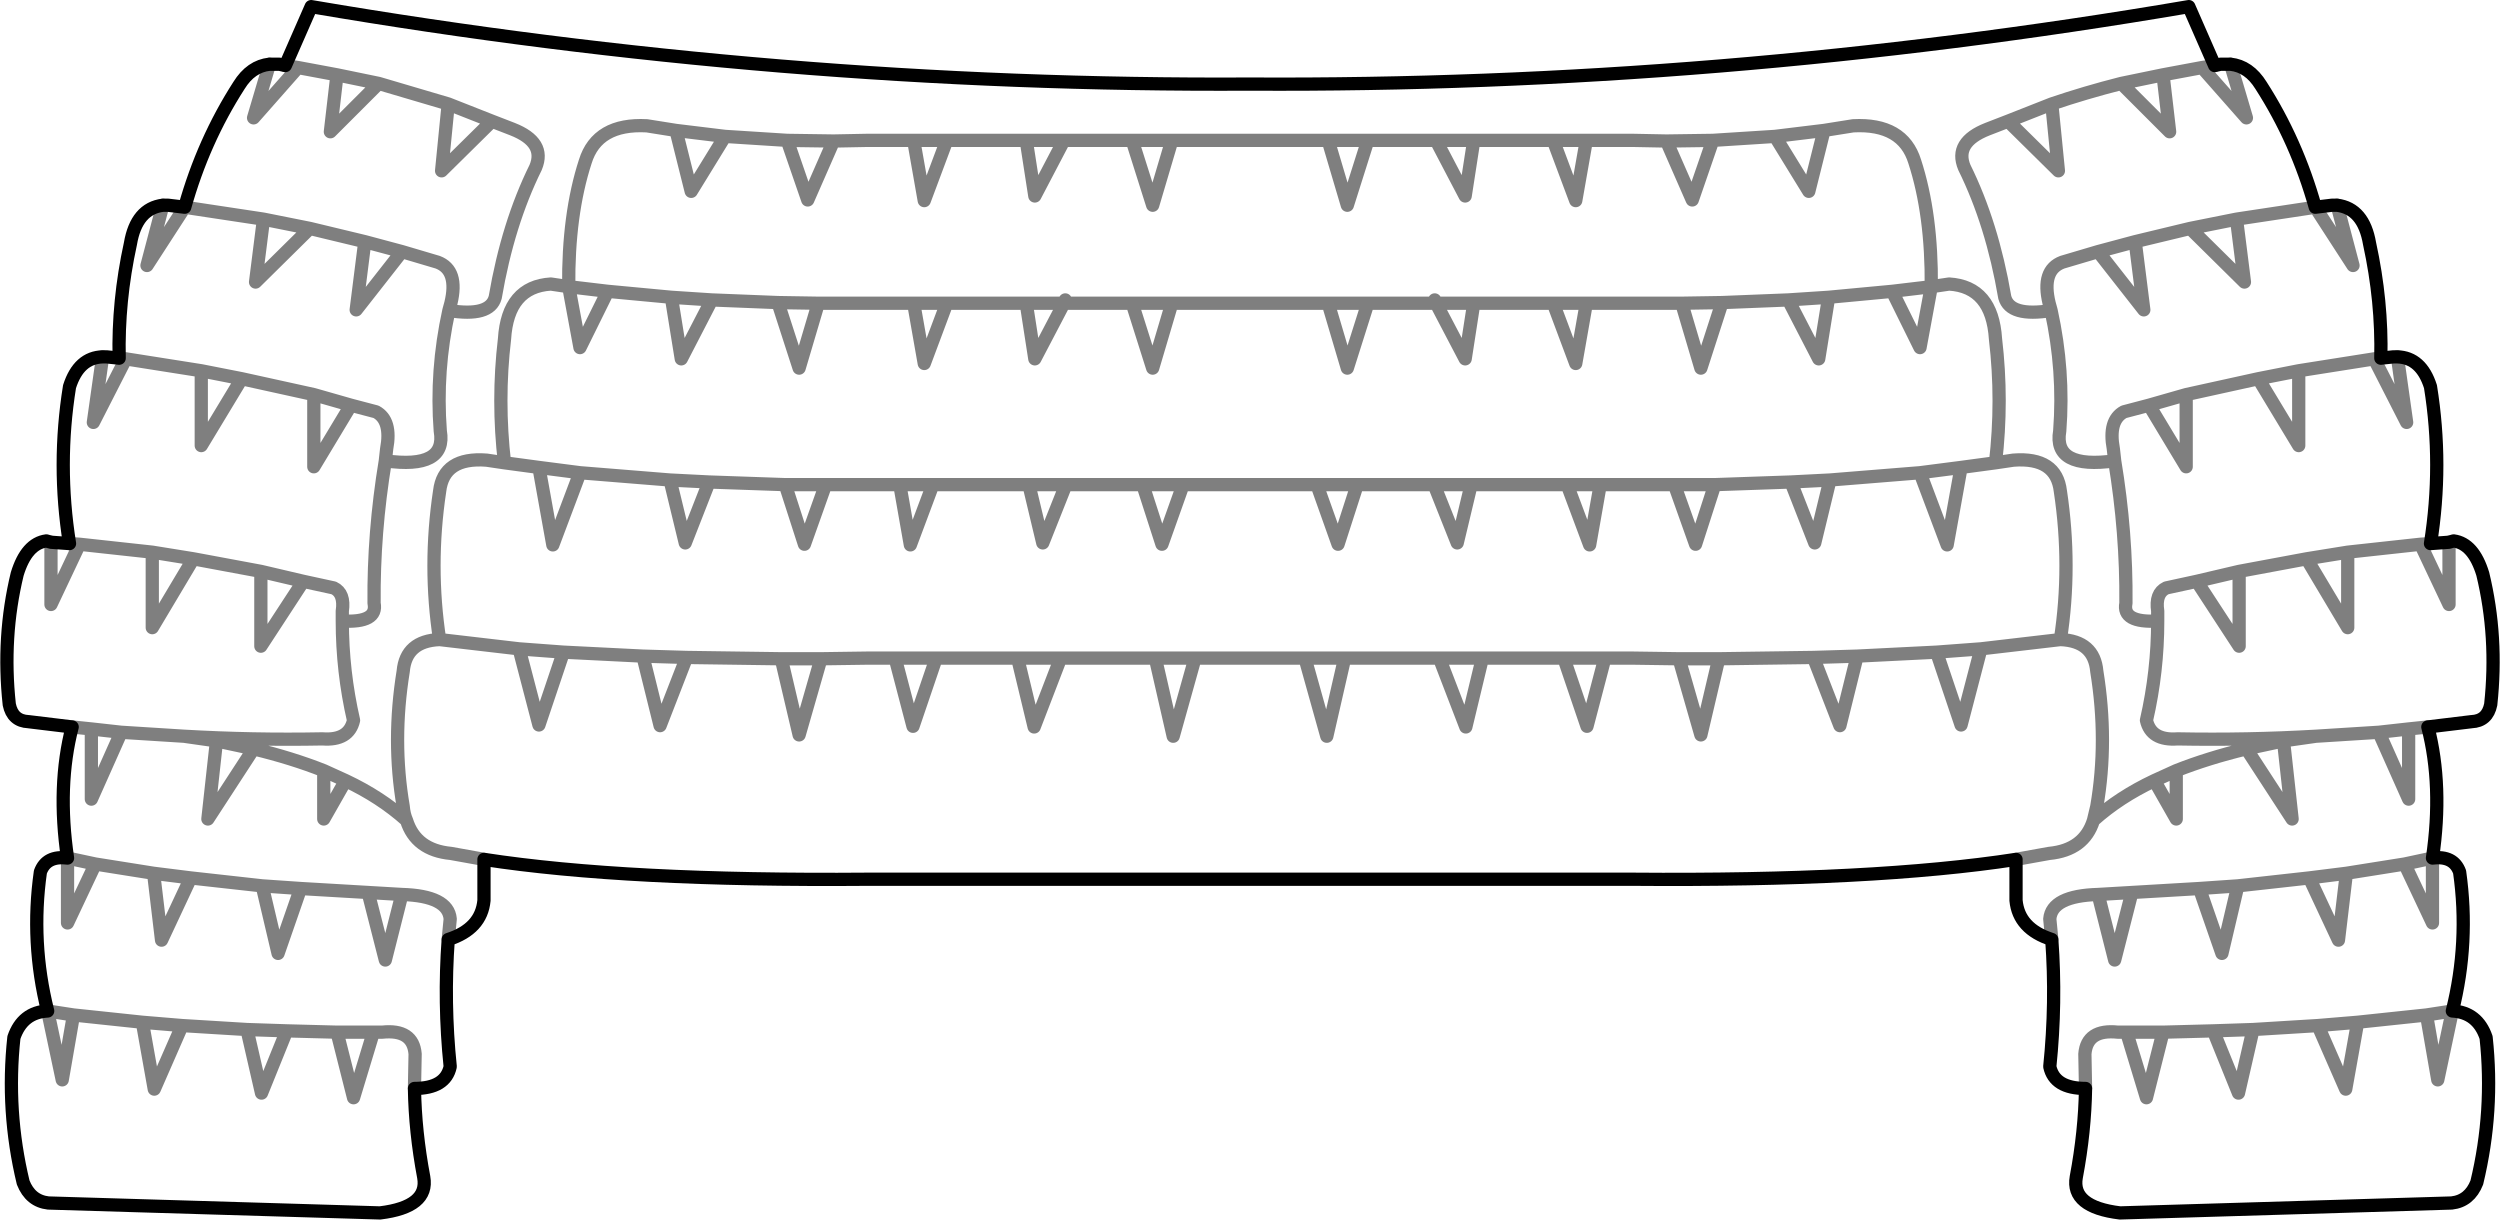 <?xml version="1.0" encoding="UTF-8" standalone="no"?>
<svg xmlns:xlink="http://www.w3.org/1999/xlink" height="92.4px" width="188.8px" xmlns="http://www.w3.org/2000/svg">
  <g transform="matrix(1.0, 0.0, 0.0, 1.0, -305.5, -347.45)">
    <path d="M327.05 352.4 L328.0 352.55 330.95 353.1 334.1 353.75 339.35 355.3 342.65 356.6 344.2 357.2 Q346.75 358.2 345.95 360.1 343.85 364.35 342.9 369.9 342.5 371.4 339.4 370.9 338.4 375.45 338.75 380.0 339.25 382.9 334.6 382.25 333.7 387.7 333.75 393.0 334.05 394.5 331.35 394.35 331.35 398.15 332.2 401.85 331.85 403.4 329.85 403.25 324.6 403.35 319.4 403.05 L321.85 403.4 324.65 404.0 Q327.55 404.7 329.95 405.65 L331.6 406.4 Q334.25 407.65 336.2 409.4 336.0 408.95 335.95 408.35 335.1 403.4 335.95 398.15 336.15 395.85 338.7 395.75 337.85 390.2 338.7 384.55 339.0 381.95 342.25 382.2 L343.6 382.4 Q343.05 377.7 343.6 373.05 343.85 369.1 347.1 368.9 L348.45 369.1 Q348.4 363.65 349.7 359.65 350.6 356.75 354.35 356.95 L356.55 357.3 360.25 357.75 364.95 358.05 368.45 358.1 371.0 358.05 374.5 358.05 377.0 358.05 383.0 358.05 385.85 358.05 391.0 358.05 394.0 358.05 405.8 358.05 408.8 358.05 413.95 358.05 416.8 358.05 422.8 358.05 425.3 358.05 428.8 358.05 431.35 358.1 434.85 358.05 439.55 357.75 443.25 357.3 445.45 356.95 Q449.2 356.75 450.1 359.65 451.4 363.65 451.35 369.1 L452.7 368.9 Q455.95 369.1 456.2 373.05 456.75 377.7 456.2 382.4 L457.55 382.2 Q460.8 381.95 461.1 384.55 461.95 390.2 461.1 395.75 463.65 395.85 463.85 398.15 464.7 403.4 463.85 408.35 L463.6 409.4 Q465.55 407.65 468.2 406.4 L469.85 405.65 Q472.25 404.7 475.15 404.0 L477.95 403.4 480.4 403.05 Q475.2 403.35 469.95 403.25 467.95 403.4 467.6 401.85 468.45 398.15 468.45 394.35 465.75 394.5 466.05 393.0 466.1 387.7 465.2 382.25 460.55 382.9 461.05 380.0 461.4 375.45 460.4 370.9 457.3 371.4 456.9 369.9 455.95 364.35 453.85 360.1 453.05 358.2 455.6 357.2 L457.15 356.6 460.45 355.3 Q462.95 354.45 465.7 353.75 L468.85 353.1 471.8 352.55 472.75 352.4 M325.85 352.3 L324.65 356.35 328.0 352.55 M348.45 369.1 L351.4 369.45 356.2 369.9 359.25 370.1 364.25 370.3 367.3 370.35 371.0 370.35 374.5 370.35 377.0 370.35 383.0 370.35 385.85 370.35 385.95 370.1 M360.25 357.75 L357.7 361.9 356.55 357.3 M330.95 353.1 L330.45 357.4 334.1 353.75 M339.4 370.9 L339.55 370.35 Q340.15 367.85 338.55 367.25 L335.85 366.45 332.4 370.85 333.05 365.7 328.9 364.7 324.8 368.75 325.4 364.0 319.45 363.1 316.6 367.5 317.8 362.95 M314.5 374.5 L315.0 374.55 320.7 375.45 323.75 376.05 329.2 377.25 332.0 378.05 333.9 378.55 Q335.1 379.2 334.7 381.35 L334.6 382.25 M328.9 364.7 L325.4 364.0 M335.85 366.45 L333.05 365.7 M339.35 355.3 L338.85 360.35 342.65 356.6 M329.2 377.25 L329.2 382.7 332.0 378.05 M325.2 390.6 L325.2 396.25 328.4 391.35 325.2 390.6 320.1 389.65 317.0 394.85 317.0 389.15 311.5 388.55 309.35 393.1 309.35 388.4 M310.95 402.35 L312.4 402.5 314.65 402.75 319.4 403.05 M331.35 394.35 L331.35 393.6 Q331.55 392.25 330.7 391.85 L328.4 391.35 M456.2 382.4 L453.6 382.75 452.55 388.6 450.5 383.15 443.7 383.7 442.55 388.45 440.75 383.85 435.0 384.05 433.55 388.55 431.95 384.05 428.8 384.05 426.35 384.05 425.55 388.6 423.85 384.05 416.6 384.05 415.55 388.45 413.8 384.05 408.0 384.05 406.55 388.55 404.95 384.05 394.85 384.05 393.25 388.55 391.8 384.05 386.0 384.05 384.25 388.45 383.2 384.05 375.95 384.05 374.25 388.6 373.45 384.05 371.0 384.05 367.85 384.05 366.25 388.55 364.8 384.05 359.05 383.85 357.25 388.45 356.1 383.7 349.3 383.15 347.25 388.6 346.2 382.75 343.6 382.4 M356.1 383.7 L359.05 383.85 M349.3 383.15 L346.2 382.75 M359.25 370.1 L356.95 374.55 356.2 369.9 M351.4 369.45 L349.3 373.7 348.45 369.1 M394.0 358.05 L392.55 362.95 391.0 358.05 M385.85 370.35 L391.0 370.35 394.0 370.35 405.8 370.35 408.8 370.35 413.95 370.35 413.85 370.1 M383.0 358.05 L383.65 362.25 385.85 358.05 M364.95 358.05 L366.5 362.55 368.45 358.1 M374.5 358.05 L375.3 362.6 377.0 358.05 M367.85 384.05 L364.8 384.05 M375.95 384.05 L373.45 384.05 M394.85 384.05 L391.8 384.05 M386.0 384.05 L383.2 384.05 M391.0 370.35 L392.55 375.25 394.0 370.35 M364.25 370.3 L365.85 375.25 367.3 370.35 M374.5 370.35 L375.3 374.9 377.0 370.35 M383.0 370.35 L383.65 374.55 385.85 370.35 M413.95 370.35 L416.8 370.35 422.8 370.35 425.3 370.35 428.8 370.35 432.5 370.35 435.55 370.3 440.55 370.1 443.6 369.9 448.4 369.45 451.35 369.1 450.5 373.7 448.4 369.45 M443.25 357.3 L442.1 361.9 439.55 357.75 M434.85 358.05 L433.3 362.55 431.35 358.1 M405.8 358.05 L407.25 362.95 408.8 358.05 M413.95 358.05 L416.15 362.25 416.8 358.05 M422.8 358.05 L424.5 362.6 425.3 358.05 M416.6 384.05 L413.8 384.05 M435.0 384.05 L431.95 384.05 M443.7 383.7 L440.75 383.85 M426.35 384.05 L423.85 384.05 M440.55 370.1 L442.85 374.55 443.6 369.9 M432.5 370.35 L433.95 375.25 435.55 370.3 M405.8 370.35 L407.25 375.25 408.8 370.35 M413.95 370.35 L416.15 374.55 416.8 370.35 M422.8 370.35 L424.5 374.9 425.3 370.35 M471.8 352.55 L475.15 356.35 473.95 352.3 M465.7 353.75 L469.35 357.4 468.85 353.1 M482.0 362.95 L483.2 367.5 480.35 363.1 474.4 364.0 475.0 368.75 470.9 364.7 466.75 365.7 467.4 370.85 463.95 366.45 461.25 367.25 Q459.65 367.85 460.25 370.35 L460.4 370.9 M474.4 364.0 L470.9 364.7 M457.15 356.6 L460.95 360.35 460.45 355.3 M486.55 374.4 L487.25 379.35 484.8 374.55 479.1 375.45 479.1 381.1 476.05 376.05 470.6 377.25 470.6 382.7 467.8 378.05 465.9 378.55 Q464.7 379.2 465.1 381.35 L465.2 382.25 M453.6 382.75 L450.5 383.15 M485.3 374.5 L484.8 374.55 M479.1 375.45 L476.05 376.05 M470.6 377.25 L467.8 378.05 M468.45 394.35 L468.45 393.6 Q468.25 392.25 469.1 391.85 L471.4 391.35 474.6 390.6 479.7 389.65 482.8 389.15 488.3 388.55 489.05 388.5 M482.8 389.15 L482.8 394.85 479.7 389.65 M466.75 365.7 L463.95 366.45 M408.0 384.05 L404.95 384.05 M490.45 388.4 L490.45 393.1 488.3 388.55 M320.7 375.45 L320.7 381.1 323.75 376.05 M313.25 374.4 L312.55 379.35 315.0 374.55 M311.5 388.55 L310.75 388.5 M320.1 389.65 L317.0 389.15 M312.4 402.5 L312.4 407.8 314.65 402.75 M339.35 418.4 L339.5 416.85 Q339.35 415.1 335.85 415.0 L334.6 419.95 333.3 414.85 328.2 414.55 326.5 419.45 325.3 414.35 319.9 413.75 317.7 418.45 317.1 413.4 312.7 412.7 310.6 417.15 310.6 412.25 312.7 412.7 M317.1 413.4 L319.9 413.75 M321.85 403.4 L321.2 409.3 324.65 404.0 M336.8 429.65 L336.85 427.05 Q336.7 425.15 334.35 425.4 L333.7 425.4 332.2 430.35 330.95 425.4 327.15 425.3 325.25 430.0 324.15 425.2 319.25 424.9 317.15 429.7 316.25 424.65 311.05 424.1 310.2 429.0 309.1 423.8 311.05 424.1 M316.25 424.65 L319.25 424.9 M488.85 402.35 L487.4 402.5 487.4 407.8 485.15 402.75 480.4 403.05 M487.1 412.7 L489.2 417.15 489.2 412.25 487.1 412.7 482.7 413.4 482.1 418.45 479.9 413.75 474.5 414.35 473.3 419.45 471.6 414.55 466.5 414.85 465.2 419.95 463.95 415.0 Q460.45 415.1 460.3 416.85 L460.45 418.4 M490.7 423.8 L488.75 424.1 489.6 429.0 490.7 423.8 M474.5 414.35 L471.6 414.55 M482.7 413.4 L479.9 413.75 M468.2 406.4 L469.85 409.3 469.85 405.65 M475.15 404.0 L478.6 409.3 477.95 403.4 M461.1 395.75 L455.1 396.45 453.6 402.2 451.75 396.7 445.75 397.0 444.45 402.25 442.45 397.1 435.3 397.2 433.95 402.95 432.3 397.2 428.8 397.15 426.7 397.15 425.35 402.3 423.6 397.15 417.45 397.15 416.2 402.35 414.2 397.15 407.05 397.15 405.7 403.05 404.05 397.15 395.75 397.15 394.1 403.05 392.75 397.15 385.6 397.15 383.6 402.35 382.35 397.15 376.2 397.15 374.45 402.3 373.1 397.15 371.0 397.15 367.5 397.2 365.85 402.95 364.5 397.2 357.35 397.1 355.35 402.25 354.05 397.0 348.05 396.7 346.2 402.2 344.7 396.45 338.7 395.75 M455.1 396.45 L451.75 396.7 M457.75 412.35 L460.25 411.9 Q462.9 411.65 463.6 409.4 M488.75 424.1 L483.55 424.65 482.65 429.7 480.55 424.9 475.65 425.2 474.55 430.0 472.65 425.3 468.85 425.4 467.6 430.35 466.1 425.4 465.45 425.4 Q463.1 425.15 462.95 427.05 L463.0 429.65 M483.55 424.65 L480.55 424.9 M475.65 425.2 L472.65 425.3 M468.85 425.4 L466.1 425.4 M463.95 415.0 L466.5 414.85 M435.3 397.2 L432.3 397.2 M417.45 397.15 L414.2 397.15 M426.7 397.15 L423.6 397.15 M445.75 397.0 L442.45 397.1 M395.75 397.15 L392.75 397.15 M367.5 397.2 L364.5 397.2 M376.2 397.15 L373.1 397.15 M385.6 397.15 L382.35 397.15 M357.35 397.1 L354.05 397.0 M348.05 396.7 L344.7 396.45 M325.3 414.35 L328.2 414.55 M336.2 409.4 Q336.9 411.65 339.55 411.9 L342.05 412.35 M333.3 414.85 L335.85 415.0 M329.95 405.65 L329.95 409.3 331.6 406.4 M333.7 425.4 L330.95 425.4 M327.15 425.3 L324.15 425.2 M407.05 397.15 L404.05 397.15 M487.4 402.5 L485.15 402.75 M474.6 390.6 L474.6 396.25 471.4 391.35" fill="none" stroke="#000000" stroke-linecap="round" stroke-linejoin="round" stroke-opacity="0.502" stroke-width="1.0"/>
    <path d="M472.75 352.4 L470.8 347.95 Q435.35 354.0 399.9 353.8 364.45 354.0 329.0 347.95 L327.05 352.4 326.6 352.3 325.85 352.3 M317.8 362.95 Q315.8 363.2 315.35 365.85 314.4 370.2 314.5 374.5 L313.55 374.4 313.25 374.4 M309.35 388.4 L309.0 388.3 Q307.5 388.5 306.8 390.8 305.65 395.55 306.2 400.65 306.45 401.9 307.65 401.95 L310.95 402.35 M473.95 352.3 L473.2 352.3 472.75 352.4 M473.95 352.3 Q475.35 352.45 476.25 353.9 478.95 358.1 480.35 363.1 L481.6 362.95 482.0 362.95 Q484.0 363.2 484.45 365.85 485.4 370.2 485.3 374.5 L486.25 374.4 486.55 374.4 Q488.35 374.45 489.05 376.65 490.0 382.55 489.05 388.5 L490.45 388.4 490.8 388.3 Q492.3 388.5 493.0 390.8 494.15 395.55 493.6 400.65 493.35 401.9 492.15 401.95 L488.85 402.35 Q490.0 406.8 489.2 412.25 490.8 412.05 491.25 413.3 492.0 418.6 490.7 423.8 492.6 423.9 493.25 425.8 493.85 431.35 492.55 436.75 492.0 438.15 490.65 438.3 L465.6 439.05 Q461.9 438.6 462.3 436.35 462.95 432.9 463.0 429.65 460.65 429.65 460.3 428.0 460.8 423.15 460.45 418.4 457.95 417.6 457.75 415.45 L457.75 412.35 Q447.05 414.0 428.8 413.85 L371.0 413.85 Q352.75 414.0 342.05 412.35 L342.05 415.45 Q341.85 417.6 339.35 418.4 339.0 423.15 339.5 428.0 339.15 429.65 336.8 429.65 336.85 432.9 337.5 436.35 337.9 438.6 334.2 439.05 L309.15 438.3 Q307.8 438.15 307.25 436.75 305.95 431.35 306.55 425.8 307.2 423.9 309.1 423.8 307.8 418.6 308.55 413.3 309.0 412.05 310.6 412.25 309.8 406.8 310.95 402.35 M317.8 362.95 L318.2 362.95 319.45 363.1 Q320.85 358.1 323.55 353.9 324.45 352.45 325.85 352.3 M309.35 388.4 L310.75 388.5 Q309.8 382.55 310.75 376.65 311.45 374.45 313.25 374.4" fill="none" stroke="#000000" stroke-linecap="round" stroke-linejoin="round" stroke-width="1.0"/>
  </g>
</svg>
